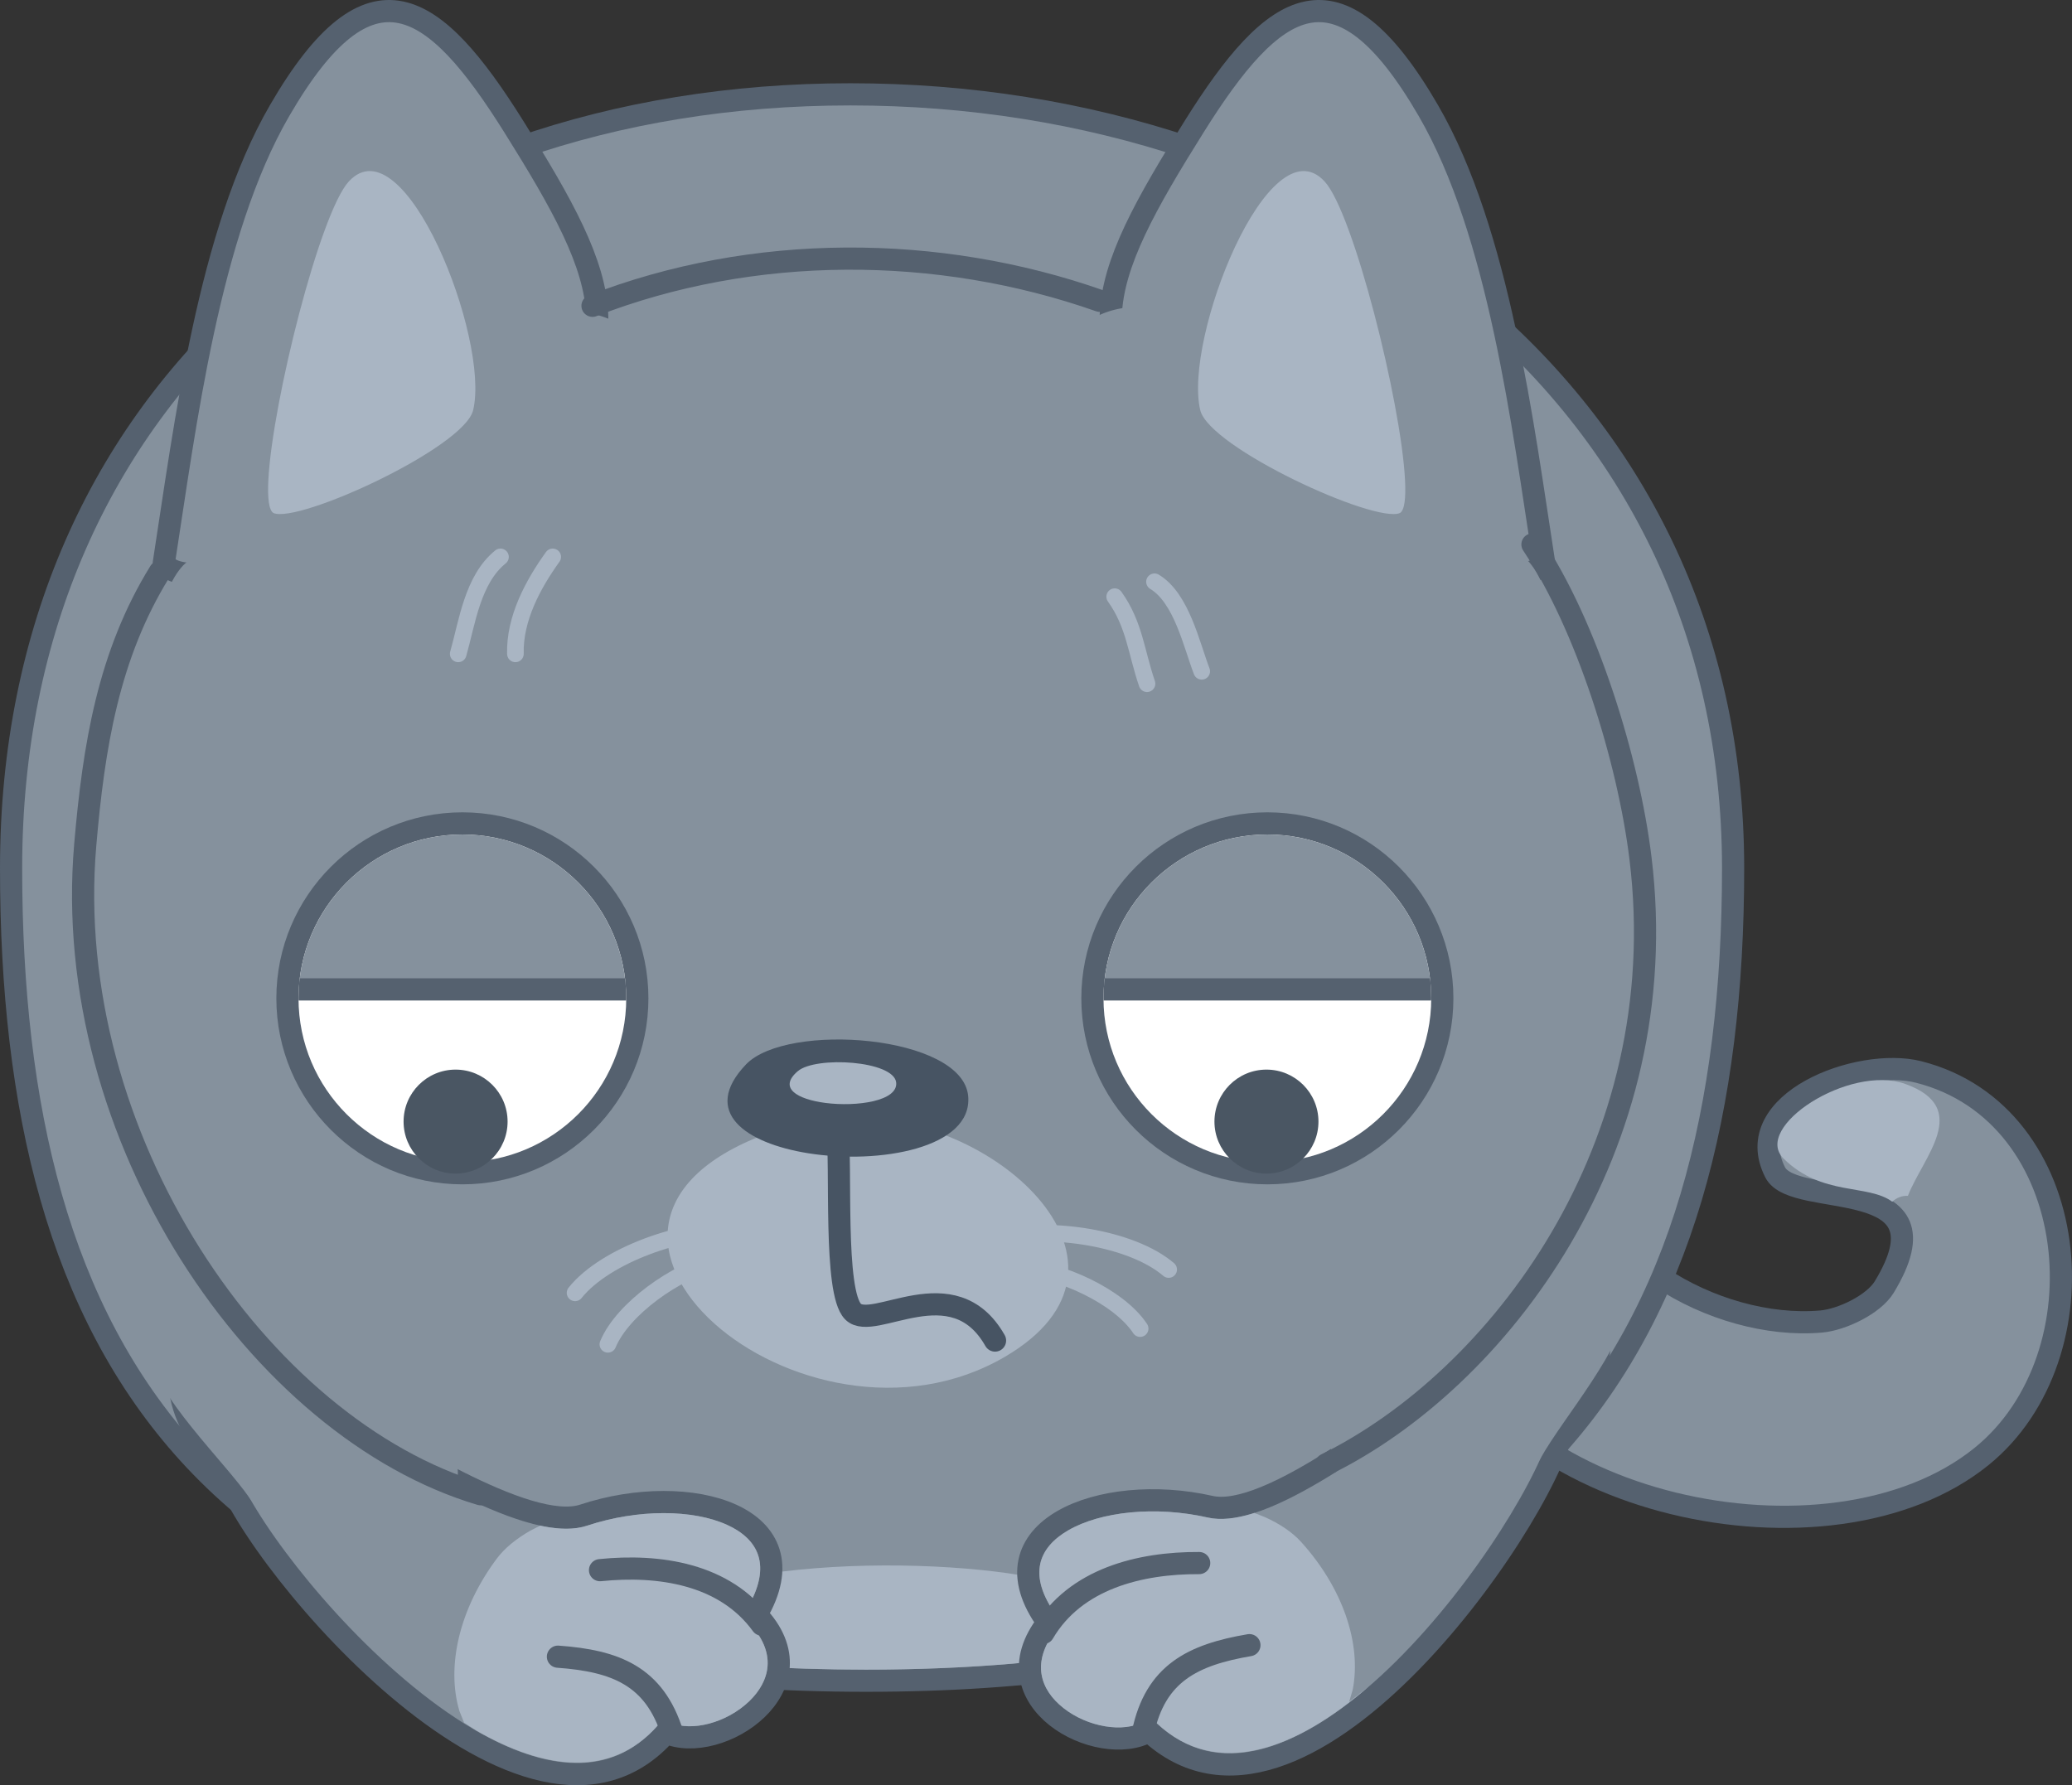 <?xml version="1.0" standalone="no"?>
<!DOCTYPE svg PUBLIC "-//W3C//DTD SVG 1.1//EN" "http://www.w3.org/Graphics/SVG/1.1/DTD/svg11.dtd">
<!--Generator: Xara Designer (www.xara.com), SVG filter version: 5.0.0.2-->
<svg stroke-width="0.501" stroke-linejoin="bevel" fill-rule="evenodd" xmlns:xlink="http://www.w3.org/1999/xlink" xmlns="http://www.w3.org/2000/svg" version="1.1" overflow="visible" height="150.98" viewBox="0 0 140.17 120.786" width="175.21">
 <rect x="0" y="0" width="140.17" height="120.786" fill="#333333" stroke="none"/>
 <defs>
  <marker id="DefaultArrow2" markerUnits="strokeWidth" viewBox="0 0 1 1" markerWidth="1" markerHeight="1" overflow="visible" orient="auto">
   <!-- REF_ARROW_STRAIGHT (-2) -->
   <g transform="scale(0.009)">
    <!-- 1/108 -->
    <path d="M -9 54 L -9 -54 L 117 0 z"/>
   </g>
  </marker>
  <marker id="DefaultArrow3" markerUnits="strokeWidth" viewBox="0 0 1 1" markerWidth="1" markerHeight="1" overflow="visible" orient="auto">
   <!-- REF_ARROW_ANGLED -->
   <g transform="scale(0.009)">
    <path d="M -27 54 L -9 0 L -27 -54 L 135 0 z"/>
   </g>
  </marker>
  <marker id="DefaultArrow4" markerUnits="strokeWidth" viewBox="0 0 1 1" markerWidth="1" markerHeight="1" overflow="visible" orient="auto">
   <!-- REF_ARROW_ROUNDED -->
   <g transform="scale(0.009)">
    <path d="M -9,0 L -9,-45 C -9,-51.708 2.808,-56.580 9,-54 L 117,-9 C 120.916,-7.369 126.000,-4.242 126,0 C 126,4.242 120.916,7.369 117,9 L 9,54 C 2.808,56.580 -9,51.708 -9,45 z"/>
   </g>
  </marker>
  <marker id="DefaultArrow5" markerUnits="strokeWidth" viewBox="0 0 1 1" markerWidth="1" markerHeight="1" overflow="visible" orient="auto">
   <!-- REF_ARROW_SPOT -->
   <g transform="scale(0.009)">
    <path d="M -54, 0 C -54,29.807 -29.807,54 0,54 C 29.807,54 54,29.807 54,0 C 54,-29.807 29.807,-54 0,-54 C -29.807,-54 -54,-29.807 -54,0 z"/>
   </g>
  </marker>
  <marker id="DefaultArrow6" markerUnits="strokeWidth" viewBox="0 0 1 1" markerWidth="1" markerHeight="1" overflow="visible" orient="auto">
   <!-- REF_ARROW_DIAMOND -->
   <g transform="scale(0.009)">
    <path d="M -63,0 L 0,63 L 63,0 L 0,-63 z"/>
   </g>
  </marker>
  <marker id="DefaultArrow7" markerUnits="strokeWidth" viewBox="0 0 1 1" markerWidth="1" markerHeight="1" overflow="visible" orient="auto">
   <!-- REF_ARROW_FEATHER -->
   <g transform="scale(0.009)">
    <path d="M 18,-54 L 108,-54 L 63,0 L 108,54 L 18, 54 L -36,0 z"/>
   </g>
  </marker>
  <marker id="DefaultArrow8" markerUnits="strokeWidth" viewBox="0 0 1 1" markerWidth="1" markerHeight="1" overflow="visible" orient="auto">
   <!-- REF_ARROW_FEATHER2 -->
   <g transform="scale(0.009)">
    <path d="M -36,0 L 18,-54 L 54,-54 L 18,-18 L 27,-18 L 63,-54 L 99,-54 L 63,-18 L 72,-18 L 108,-54 L 144,-54 L 90,0 L 144,54 L 108,54 L 72,18 L 63,18 L 99,54 L 63,54 L 27,18 L 18,18 L 54,54 L 18,54 z"/>
   </g>
  </marker>
  <marker id="DefaultArrow9" markerUnits="strokeWidth" viewBox="0 0 1 1" markerWidth="1" markerHeight="1" overflow="visible" orient="auto">
   <!-- REF_ARROW_HOLLOWDIAMOND -->
   <g transform="scale(0.009)">
    <path d="M 0,45 L -45,0 L 0, -45 L 45, 0 z M 0, 63 L-63, 0 L 0, -63 L 63, 0 z"/>
   </g>
  </marker>
  <filter id="StainedFilter">
   <feBlend mode="multiply" in2="BackgroundImage" in="SourceGraphic" result="blend"/>
   <feComposite in="blend" in2="SourceAlpha" operator="in" result="comp"/>
  </filter>
  <filter id="BleachFilter">
   <feBlend mode="screen" in2="BackgroundImage" in="SourceGraphic" result="blend"/>
   <feComposite in="blend" in2="SourceAlpha" operator="in" result="comp"/>
  </filter>
  <filter id="InvertTransparencyBitmapFilter">
   <feComponentTransfer>
    <feFuncR type="gamma" amplitude="1.055" exponent=".417" offset="-0.055"/>
    <feFuncG type="gamma" amplitude="1.055" exponent=".417" offset="-0.055"/>
    <feFuncB type="gamma" amplitude="1.055" exponent=".417" offset="-0.055"/>
   </feComponentTransfer>
   <feComponentTransfer>
    <feFuncR type="linear" slope="-1" intercept="1"/>
    <feFuncG type="linear" slope="-1" intercept="1"/>
    <feFuncB type="linear" slope="-1" intercept="1"/>
    <feFuncA type="linear" slope="1" intercept="0"/>
   </feComponentTransfer>
   <feComponentTransfer>
    <feFuncR type="gamma" amplitude="1" exponent="2.4" offset="0"/>
    <feFuncG type="gamma" amplitude="1" exponent="2.4" offset="0"/>
    <feFuncB type="gamma" amplitude="1" exponent="2.4" offset="0"/>
   </feComponentTransfer>
  </filter>
 </defs>
 <g id="Document" fill="none" stroke="black" font-family="Times New Roman" font-size="16" transform="matrix(1,0,0,-1,-4.5,-13.723)">
  <g id="Spread" transform="translate(0 -150)">
   <g id="Layer 1">
    <path d="M 110.421,61.615 C 111.889,67.057 97.983,61.183 101.883,47.253 C 105.471,34.43 128.276,29.399 138.562,37.742 C 146.95,44.546 145.46,60.915 134.294,63.749 C 130.261,64.774 122.161,61.715 124.589,56.957 C 125.895,54.396 136.725,57.021 131.965,49.194 C 131.258,48.031 129.125,46.99 127.695,46.864 C 120.584,46.246 111.295,51.448 111.004,59.092 C 110.348,59.64 109.67,60.683 110.421,61.615 Z" stroke-linejoin="round" stroke-linecap="round" fill="#85919d" stroke-width="1.5" stroke="#55616f" marker-start="none" marker-end="none" stroke-miterlimit="79.84"/>
    <path d="M 62.026,129.894 C 94.179,129.894 121.744,109.919 121.744,77.536 C 121.744,45.153 108.086,22.562 63.086,22.562 C 18.087,22.562 5.25,45.153 5.25,77.536 C 5.25,109.919 29.876,129.894 62.026,129.894 Z" stroke-linejoin="round" stroke-linecap="round" fill="#85919d" stroke-width="1.5" stroke="#55616f" marker-start="none" marker-end="none" stroke-miterlimit="79.84"/>
    <path d="M 45.103,24.786 L 45.16,24.796 C 45.338,25.073 45.543,25.338 45.774,25.591 C 51.163,31.508 70.374,30.947 76.34,29.071 C 78.01,28.546 80.177,27.695 81.964,26.3 L 83.171,25.193 L 81.746,24.891 C 76.242,23.854 70.044,23.312 63.086,23.312 C 57.518,23.312 52.45,23.659 47.845,24.328 L 45.103,24.786 Z" stroke-linejoin="round" stroke-linecap="round" stroke-width="0" stroke="none" fill="#a9b5c3" marker-start="none" marker-end="none" stroke-miterlimit="79.84"/>
    <path d="M 55.67,27.033 C 60.308,22.206 53.149,17.448 49.565,19.045 C 40.337,8.564 21.865,30.392 19.74,36.671 C 17.487,38.805 14.506,44.315 19.03,45.33 C 20.75,45.715 25.394,41.565 27.232,40.609 C 30.726,38.791 40.134,32.492 43.974,33.762 C 51.152,36.14 59.624,33.703 55.67,27.033 Z" stroke-linejoin="round" stroke-linecap="round" fill="#85919d" stroke-width="1.5" stroke="#55616f" marker-start="none" marker-end="none" stroke-miterlimit="79.84"/>
    <path d="M 35.897,19.721 L 35.58,20.51 C 34.672,23.555 35.59,27.445 38.099,30.812 C 38.635,31.532 39.426,32.171 40.379,32.716 L 41.048,33.057 L 41.174,33.025 C 42.311,32.794 43.353,32.766 44.209,33.049 C 47.678,34.199 51.386,34.152 53.686,33.107 C 55.797,32.148 56.772,30.363 55.024,27.415 C 54.852,27.125 54.895,26.756 55.129,26.513 C 57.115,24.446 56.581,22.516 55.181,21.17 C 53.659,19.709 51.291,19.096 49.87,19.73 C 49.57,19.863 49.218,19.786 49.002,19.54 C 45.804,15.908 41.281,16.581 36.768,19.164 L 35.897,19.721 Z" stroke-linejoin="round" stroke-linecap="round" stroke-width="0" stroke="none" fill="#a9b5c3" marker-start="none" marker-end="none" stroke-miterlimit="79.84"/>
    <path d="M 14.346,45.099 C 15.108,41.678 19.602,37.492 21.397,34.905 C 24.436,30.526 40.197,31.162 34.078,40.389 C 30.723,45.445 21.69,52.494 15.993,48.935 C 14.389,47.931 14.013,46.588 14.346,45.099 Z" stroke-linejoin="round" stroke-linecap="round" fill="#85919d" stroke="none" stroke-width="0.75" marker-start="none" marker-end="none" stroke-miterlimit="79.84"/>
    <path d="M 75.384,26.503 C 71.235,21.253 78.821,17.206 82.234,19.145 C 92.431,9.602 108.71,33.11 110.218,39.568 C 112.254,41.907 114.69,47.68 110.087,48.251 C 108.34,48.47 104.118,43.889 102.378,42.761 C 99.079,40.618 90.323,33.437 86.376,34.333 C 79.003,36.004 70.806,32.761 75.384,26.503 Z" stroke-linejoin="round" stroke-linecap="round" fill="#85919d" stroke-width="1.5" stroke="#55616f" marker-start="none" marker-end="none" stroke-miterlimit="79.84"/>
    <path d="M 82.746,19.692 C 82.506,19.916 82.148,19.959 81.863,19.797 C 80.51,19.028 78.093,19.408 76.438,20.716 C 74.903,21.928 74.192,23.785 75.972,26.037 C 76.181,26.302 76.188,26.673 75.989,26.945 C 73.961,29.717 74.771,31.586 76.773,32.741 C 78.961,34.004 82.647,34.409 86.21,33.601 C 87.085,33.402 88.122,33.533 89.235,33.874 L 89.349,33.915 L 90.056,33.637 C 91.058,33.187 91.906,32.628 92.51,31.963 C 95.332,28.852 96.621,25.068 96.01,21.952 L 95.768,21.127 L 97.069,22.15 C 92.23,17.98 86.876,15.827 82.746,19.692 Z" stroke-linejoin="round" stroke-linecap="round" stroke-width="0" stroke="none" fill="#a9b5c3" marker-start="none" marker-end="none" stroke-miterlimit="79.84"/>
    <path d="M 114.773,48.475 C 114.343,44.998 110.278,40.398 108.739,37.649 C 106.136,32.996 90.389,32.108 95.588,41.88 C 98.439,47.24 106.752,55.126 112.763,52.133 C 114.459,51.288 114.959,49.991 114.773,48.475 Z" stroke-linejoin="round" stroke-linecap="round" fill="#85919d" stroke="none" stroke-width="0.75" marker-start="none" marker-end="none" stroke-miterlimit="79.84"/>
    <path d="M 89.023,24.968 C 85.196,24.316 82.651,23.064 81.816,19.032" fill="none" stroke-linejoin="round" stroke-linecap="round" stroke-width="1.5" stroke="#55616f" stroke-miterlimit="79.84"/>
    <path d="M 85.625,30.522 C 81.63,30.544 77.239,29.469 75.082,25.794" fill="none" stroke-linejoin="round" stroke-linecap="round" stroke-width="1.5" stroke="#55616f" stroke-miterlimit="79.84"/>
    <path d="M 15.581,98.185 C 17.025,107.476 18.615,120.522 23.413,128.792 C 29.55,139.376 33.877,136.304 39.25,127.724 C 45.786,117.282 48.315,111.698 37.648,104.591 C 34.843,102.722 17.635,95.026 15.581,98.185 Z" stroke-linejoin="round" stroke-linecap="round" fill="#85919d" stroke-width="1.5" stroke="#55616f" marker-start="none" marker-end="none" stroke-miterlimit="79.84"/>
    <path d="M 106.084,100.739 C 110.238,98.425 111.236,84.172 110.534,80.236 C 109.901,76.689 106.892,73.194 110.087,70.032 C 111.135,68.996 113.167,69.624 114.08,70.642 C 116.479,73.317 116.799,73.979 118.218,77.118 C 119.998,81.057 117.435,97.111 114.303,100.821 C 112.681,102.746 111.891,103.056 109.803,104.294 C 109.761,104.319 109.786,104.378 109.779,104.421 C 106.004,106.117 106.329,102.14 106.084,100.739 Z" stroke-linejoin="round" stroke-linecap="round" fill="#85919d" stroke="none" stroke-width="0.75" marker-start="none" marker-end="none" stroke-miterlimit="79.84"/>
    <path d="M 108.962,98.185 C 107.517,107.476 105.927,120.522 101.13,128.792 C 94.991,139.376 90.664,136.304 85.293,127.724 C 78.755,117.282 76.227,111.698 86.894,104.591 C 89.699,102.722 106.906,95.026 108.962,98.185 Z" stroke-linejoin="round" stroke-linecap="round" fill="#85919d" stroke-width="1.5" stroke="#55616f" marker-start="none" marker-end="none" stroke-miterlimit="79.84"/>
    <path d="M 56.693,59.687 C 38.9,53.415 58.878,36.486 72.507,44.493 C 83.048,50.69 71.831,60.762 62.581,60.58 C 61.02,60.548 56.993,59.663 56.693,59.687 Z" stroke-linejoin="round" stroke-linecap="round" stroke="none" fill="#a9b5c3" stroke-width="0.75" marker-start="none" marker-end="none" stroke-miterlimit="79.84"/>
    <path d="M 61.137,59.991 C 61.447,57.359 60.88,48.877 62.207,47.535 C 63.573,46.15 68.983,50.574 71.814,45.577" fill="none" stroke-linejoin="round" stroke-linecap="round" stroke="#475463" stroke-width="1.5" stroke-miterlimit="79.84"/>
    <path d="M 59.144,58.255 C 54.975,58.927 51.878,61.021 54.965,64.258 C 57.723,67.149 69.627,66.256 69.997,62.115 C 70.312,58.611 64,57.47 59.144,58.255 Z" stroke-linejoin="round" stroke-linecap="round" fill="#475463" stroke-width="0.866" stroke="none" marker-start="none" marker-end="none" stroke-miterlimit="79.84"/>
    <path d="M 35.78,80.566 C 42.312,80.566 47.615,75.263 47.615,68.731 C 47.615,62.199 42.312,56.896 35.78,56.896 C 29.248,56.896 23.945,62.199 23.945,68.731 C 23.945,75.263 29.248,80.566 35.78,80.566 Z" stroke-linejoin="round" stroke-linecap="round" stroke="#55616f" stroke-width="1.5" fill="#ffffff" marker-start="none" marker-end="none" stroke-miterlimit="79.84"/>
    <path d="M 35.78,79.816 C 41.514,79.816 46.239,75.449 46.807,69.863 L 46.834,69.335 L 24.725,69.335 L 24.752,69.863 C 25.32,75.449 30.044,79.816 35.78,79.816 Z" stroke-linejoin="round" stroke-linecap="round" stroke-width="0" stroke="none" fill="#85919d" marker-start="none" marker-end="none" stroke-miterlimit="79.84"/>
    <path d="M 24.695,68.731 C 24.695,69.113 24.714,69.491 24.752,69.863 L 24.786,70.085 L 46.773,70.085 L 46.807,69.863 C 46.845,69.491 46.865,69.113 46.865,68.731 L 46.857,68.585 L 24.702,68.585 L 24.695,68.731 Z" stroke="none" stroke-linejoin="round" stroke-linecap="round" stroke-width="0" fill="#55616f" marker-start="none" marker-end="none" stroke-miterlimit="79.84"/>
    <path d="M 90.237,80.566 C 96.769,80.566 102.072,75.263 102.072,68.731 C 102.072,62.199 96.769,56.896 90.237,56.896 C 83.704,56.896 78.401,62.199 78.401,68.731 C 78.401,75.263 83.704,80.566 90.237,80.566 Z" stroke-linejoin="round" stroke-linecap="round" stroke="#55616f" stroke-width="1.5" fill="#ffffff" marker-start="none" marker-end="none" stroke-miterlimit="79.84"/>
    <path d="M 90.237,79.816 C 95.971,79.816 100.696,75.449 101.264,69.863 L 101.291,69.335 L 79.181,69.335 L 79.208,69.863 C 79.776,75.449 84.5,79.816 90.237,79.816 Z" stroke-linejoin="round" stroke-linecap="round" stroke-width="0" stroke="none" fill="#85919d" marker-start="none" marker-end="none" stroke-miterlimit="79.84"/>
    <path d="M 79.151,68.731 C 79.151,69.113 79.17,69.491 79.208,69.863 L 79.242,70.085 L 101.23,70.085 L 101.264,69.863 C 101.302,69.491 101.322,69.113 101.322,68.731 L 101.314,68.585 L 79.158,68.585 L 79.151,68.731 Z" stroke="none" stroke-linejoin="round" stroke-linecap="round" stroke-width="0" fill="#55616f" marker-start="none" marker-end="none" stroke-miterlimit="79.84"/>
    <path d="M 35.32,63.909 C 37.261,63.909 38.838,62.332 38.838,60.391 C 38.838,58.449 37.261,56.873 35.32,56.873 C 33.378,56.873 31.802,58.449 31.802,60.391 C 31.802,62.332 33.378,63.909 35.32,63.909 Z" stroke-linejoin="round" stroke-linecap="round" fill="#4a5663" stroke-width="0.927" stroke="none" marker-start="none" marker-end="none" stroke-miterlimit="79.84"/>
    <path d="M 90.175,63.909 C 92.117,63.909 93.693,62.332 93.693,60.391 C 93.693,58.449 92.117,56.873 90.175,56.873 C 88.234,56.873 86.657,58.449 86.657,60.391 C 86.657,62.332 88.234,63.909 90.175,63.909 Z" stroke-linejoin="round" stroke-linecap="round" fill="#4a5663" stroke-width="0.927" stroke="none" marker-start="none" marker-end="none" stroke-miterlimit="79.84"/>
    <path d="M 60.323,61.656 C 58.477,61.898 57.108,62.647 58.473,63.805 C 59.693,64.839 64.96,64.519 65.126,63.039 C 65.264,61.785 62.471,61.377 60.323,61.656 Z" stroke-linejoin="round" stroke-linecap="round" fill="#a9b5c3" stroke-width="0.866" stroke="none" marker-start="none" marker-end="none" stroke-miterlimit="79.84"/>
    <path d="M 15.544,94.565 C 15.45,95.982 16.443,97.742 17.162,98.263 C 21.618,101.478 27.787,105.578 32.974,108.524 C 33.124,108.609 33.665,109.06 33.816,109.195 C 37.631,112.61 41.733,117.11 46.6,114.243 C 48.336,113.218 47.876,109.845 46.936,108.524 C 43.719,103.993 27.49,94.638 22.209,93.719 C 20.298,93.387 18.08,93.268 15.928,93.467 C 15.688,93.778 15.571,94.159 15.544,94.565 Z" stroke-linejoin="round" stroke-linecap="round" fill="#85919d" stroke="none" stroke-width="0.75" marker-start="none" marker-end="none" stroke-miterlimit="79.84"/>
    <path d="M 109.192,94.902 C 109.286,96.318 108.292,98.078 107.574,98.598 C 103.115,101.814 96.947,105.915 91.76,108.86 C 91.609,108.945 91.07,109.398 90.92,109.532 C 87.103,112.946 83,117.447 78.133,114.579 C 76.398,113.554 76.859,110.181 77.797,108.86 C 81.014,104.329 97.246,94.973 102.526,94.056 C 104.437,93.724 106.654,93.604 108.806,93.803 C 109.047,94.116 109.163,94.496 109.192,94.902 Z" stroke-linejoin="round" stroke-linecap="round" fill="#85919d" stroke="none" stroke-width="0.75" marker-start="none" marker-end="none" stroke-miterlimit="79.84"/>
    <path d="M 22.654,103.808 C 22.926,109.093 26.154,121.896 28.097,124 C 31.85,128.068 37.665,113.35 36.508,108.524 C 35.898,105.985 24.665,100.825 22.993,101.569 C 22.687,101.761 22.592,102.582 22.654,103.808 Z" stroke-linejoin="round" stroke-linecap="round" fill="#a9b5c3" stroke="none" stroke-width="0.75" marker-start="none" marker-end="none" stroke-miterlimit="79.84"/>
    <path d="M 99.549,103.808 C 99.278,109.093 96.052,121.896 94.109,124 C 90.354,128.068 84.538,113.35 85.697,108.524 C 86.307,105.985 97.539,100.825 99.21,101.569 C 99.518,101.761 99.614,102.582 99.549,103.808 Z" stroke-linejoin="round" stroke-linecap="round" fill="#a9b5c3" stroke="none" stroke-width="0.75" marker-start="none" marker-end="none" stroke-miterlimit="79.84"/>
    <path d="M 43.404,48.805 C 45.468,51.385 50.763,53.183 54.002,53.011" fill="none" stroke-linejoin="round" stroke-linecap="round" stroke-width="1.125" stroke="#a9b5c3" stroke-miterlimit="79.84"/>
    <path d="M 45.623,45.322 C 46.632,47.744 50.283,50.281 52.795,50.86" fill="none" stroke-linejoin="round" stroke-linecap="round" stroke-width="1.125" stroke="#a9b5c3" stroke-miterlimit="79.84"/>
    <path d="M 83.56,50.383 C 81.053,52.535 75.517,53.319 72.367,52.548" fill="none" stroke-linejoin="round" stroke-linecap="round" stroke-width="1.125" stroke="#a9b5c3" stroke-miterlimit="79.84"/>
    <path d="M 81.63,46.386 C 80.187,48.582 76.129,50.396 73.554,50.497" fill="none" stroke-linejoin="round" stroke-linecap="round" stroke-width="1.125" stroke="#a9b5c3" stroke-miterlimit="79.84"/>
    <path d="M 77.632,8.051 L 77.632,8.051 Z" stroke-linejoin="round" stroke-linecap="round" stroke="none" stroke-width="0.75" fill="#000000" marker-start="none" marker-end="none" stroke-miterlimit="79.84"/>
    <path d="M 42.244,24.188 C 46.115,23.908 48.772,22.906 49.991,18.975" fill="none" stroke-linejoin="round" stroke-linecap="round" stroke-width="1.5" stroke="#55616f" stroke-miterlimit="79.84"/>
    <path d="M 45.091,30.042 C 49.066,30.451 53.539,29.805 56.04,26.355" fill="none" stroke-linejoin="round" stroke-linecap="round" stroke-width="1.5" stroke="#55616f" stroke-miterlimit="79.84"/>
    <path d="M 49,8.051 L 49,8.051 Z" stroke-linejoin="round" stroke-linecap="round" stroke="none" stroke-width="0.75" fill="#000000" marker-start="none" marker-end="none" stroke-miterlimit="79.84"/>
    <path d="M 133.569,55.366 C 134.581,57.987 137.927,61.298 133.402,62.935 C 129.61,64.307 123.019,60.004 125.159,57.888 C 127.763,55.317 130.86,56.19 132.506,54.973 C 132.828,55.256 133.184,55.388 133.569,55.366 Z" stroke-linejoin="round" stroke-linecap="round" fill="#a9b5c3" stroke="none" stroke-width="0.75" marker-start="none" marker-end="none" stroke-miterlimit="79.84"/>
    <path d="M 44.583,115.587 C 55.441,119.803 67.964,119.769 78.898,115.925" fill="none" stroke-linejoin="round" stroke-linecap="round" stroke-width="1.5" stroke="#55616f" stroke-miterlimit="79.84"/>
    <path d="M 37.012,35.179 C 22.018,39.637 8.583,59.403 10.264,79.085 C 10.837,85.78 11.834,91.967 15.312,97.59" fill="none" stroke-linejoin="round" stroke-linecap="round" stroke-width="1.5" stroke="#55616f" stroke-miterlimit="79.84"/>
    <path d="M 94.207,37.198 C 105.813,42.918 117.872,58.595 115.48,78.202 C 114.667,84.873 111.848,93.948 108.17,99.44" fill="none" stroke-linejoin="round" stroke-linecap="round" stroke-width="1.5" stroke="#55616f" stroke-miterlimit="79.84"/>
    <path d="M 35.498,92.038 C 36.104,94.164 36.465,97.068 38.357,98.598" fill="none" stroke-linejoin="round" stroke-linecap="round" stroke-width="1.125" stroke="#a9b5c3" stroke-miterlimit="79.84"/>
    <path d="M 39.367,92.038 C 39.303,94.426 40.567,96.756 41.891,98.598" fill="none" stroke-linejoin="round" stroke-linecap="round" stroke-width="1.125" stroke="#a9b5c3" stroke-miterlimit="79.84"/>
    <path d="M 82.095,90.019 C 81.356,92.177 81.253,94.022 79.909,95.906" fill="none" stroke-linejoin="round" stroke-linecap="round" stroke-width="1.125" stroke="#a9b5c3" stroke-miterlimit="79.84"/>
    <path d="M 85.796,90.859 C 85.104,92.658 84.434,95.813 82.601,96.915" fill="none" stroke-linejoin="round" stroke-linecap="round" stroke-width="1.125" stroke="#a9b5c3" stroke-miterlimit="79.84"/>
   </g>
  </g>
 </g>
</svg>
